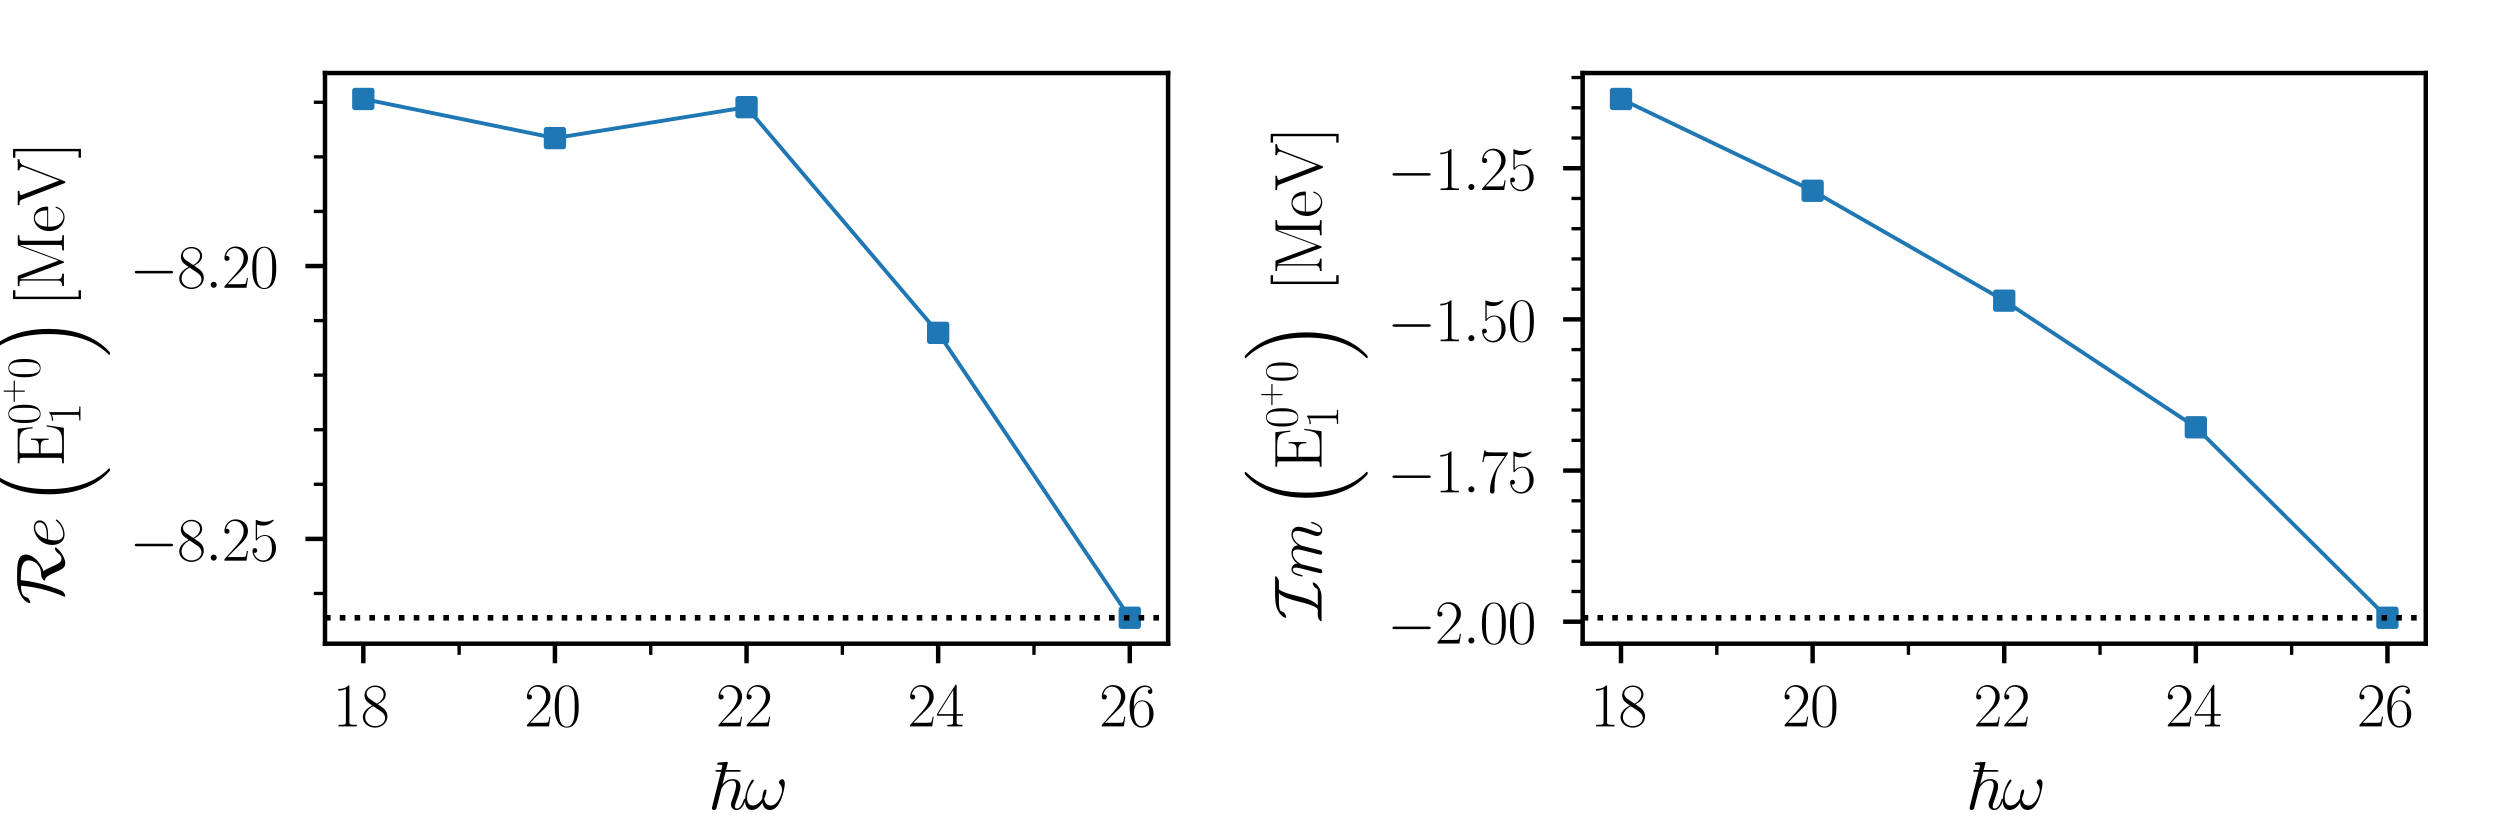 <?xml version="1.0" encoding="utf-8" standalone="no"?>
<!DOCTYPE svg PUBLIC "-//W3C//DTD SVG 1.1//EN"
  "http://www.w3.org/Graphics/SVG/1.1/DTD/svg11.dtd">
<svg xmlns:xlink="http://www.w3.org/1999/xlink" width="447.84pt" height="149.76pt" viewBox="0 0 447.84 149.76" xmlns="http://www.w3.org/2000/svg" version="1.1">
 <defs>
  <style type="text/css">*{stroke-linejoin: round; stroke-linecap: butt}</style>
 </defs>
 <g id="figure_1">
  <g id="patch_1">
   <path d="M 0 149.76 
L 447.84 149.76 
L 447.84 0 
L 0 0 
z
" style="fill: #ffffff"/>
  </g>
  <g id="axes_1">
   <g id="patch_2">
    <path d="M 58.219 115.315 
L 209.249 115.315 
L 209.249 13.08 
L 58.219 13.08 
z
" style="fill: #ffffff"/>
   </g>
   <g id="matplotlib.axis_1">
    <g id="xtick_1">
     <g id="line2d_1">
      <defs>
       <path id="m30dd543e7c" d="M 0 0 
L 0 3.5 
" style="stroke: #000000; stroke-width: 0.8"/>
      </defs>
      <g>
       <use xlink:href="#m30dd543e7c" x="65.084" y="115.315" style="stroke: #000000; stroke-width: 0.8"/>
      </g>
     </g>
     <g id="text_1">
      <!-- $\mathdefault{18}$ -->
      <g transform="translate(59.605 130.123) scale(0.11 -0.11)">
       <defs>
        <path id="CMR17-31" d="M 1702 4058 
C 1702 4192 1696 4192 1606 4192 
C 1357 3916 979 3827 621 3827 
C 602 3827 570 3827 563 3808 
C 557 3795 557 3782 557 3648 
C 755 3648 1088 3686 1344 3839 
L 1344 461 
C 1344 236 1331 160 781 160 
L 589 160 
L 589 0 
C 896 0 1216 0 1523 0 
C 1830 0 2150 0 2458 0 
L 2458 160 
L 2266 160 
C 1715 160 1702 230 1702 458 
L 1702 4058 
z
" transform="scale(0.016)"/>
        <path id="CMR17-38" d="M 1741 2264 
C 2144 2467 2554 2773 2554 3263 
C 2554 3841 1990 4179 1472 4179 
C 890 4179 378 3759 378 3180 
C 378 3021 416 2747 666 2505 
C 730 2442 998 2251 1171 2130 
C 883 1983 211 1634 211 934 
C 211 279 838 -128 1459 -128 
C 2144 -128 2720 362 2720 1010 
C 2720 1590 2330 1857 2074 2029 
L 1741 2264 
z
M 902 2822 
C 851 2854 595 3051 595 3351 
C 595 3739 998 4032 1459 4032 
C 1965 4032 2336 3676 2336 3262 
C 2336 2669 1670 2331 1638 2331 
C 1632 2331 1626 2331 1574 2370 
L 902 2822 
z
M 2080 1519 
C 2176 1449 2483 1240 2483 851 
C 2483 381 2010 25 1472 25 
C 890 25 448 438 448 940 
C 448 1443 838 1862 1280 2060 
L 2080 1519 
z
" transform="scale(0.016)"/>
       </defs>
       <use xlink:href="#CMR17-31" transform="scale(0.996)"/>
       <use xlink:href="#CMR17-38" transform="translate(45.69 0) scale(0.996)"/>
      </g>
     </g>
    </g>
    <g id="xtick_2">
     <g id="line2d_2">
      <g>
       <use xlink:href="#m30dd543e7c" x="99.409" y="115.315" style="stroke: #000000; stroke-width: 0.8"/>
      </g>
     </g>
     <g id="text_2">
      <!-- $\mathdefault{20}$ -->
      <g transform="translate(93.93 130.123) scale(0.11 -0.11)">
       <defs>
        <path id="CMR17-32" d="M 2669 989 
L 2554 989 
C 2490 536 2438 459 2413 420 
C 2381 369 1920 369 1830 369 
L 602 369 
C 832 619 1280 1072 1824 1597 
C 2214 1967 2669 2402 2669 3035 
C 2669 3790 2067 4224 1395 4224 
C 691 4224 262 3604 262 3030 
C 262 2780 448 2748 525 2748 
C 589 2748 781 2787 781 3010 
C 781 3207 614 3264 525 3264 
C 486 3264 448 3258 422 3245 
C 544 3790 915 4058 1306 4058 
C 1862 4058 2227 3617 2227 3035 
C 2227 2479 1901 2000 1536 1584 
L 262 146 
L 262 0 
L 2515 0 
L 2669 989 
z
" transform="scale(0.016)"/>
        <path id="CMR17-30" d="M 2688 2025 
C 2688 2416 2682 3080 2413 3591 
C 2176 4039 1798 4198 1466 4198 
C 1158 4198 768 4058 525 3597 
C 269 3118 243 2524 243 2025 
C 243 1661 250 1106 448 619 
C 723 -39 1216 -128 1466 -128 
C 1760 -128 2208 -7 2470 600 
C 2662 1042 2688 1559 2688 2025 
z
M 1466 -26 
C 1056 -26 813 325 723 812 
C 653 1188 653 1738 653 2096 
C 653 2588 653 2997 736 3387 
C 858 3929 1216 4096 1466 4096 
C 1728 4096 2067 3923 2189 3400 
C 2272 3036 2278 2607 2278 2096 
C 2278 1680 2278 1169 2202 792 
C 2067 95 1690 -26 1466 -26 
z
" transform="scale(0.016)"/>
       </defs>
       <use xlink:href="#CMR17-32" transform="scale(0.996)"/>
       <use xlink:href="#CMR17-30" transform="translate(45.69 0) scale(0.996)"/>
      </g>
     </g>
    </g>
    <g id="xtick_3">
     <g id="line2d_3">
      <g>
       <use xlink:href="#m30dd543e7c" x="133.734" y="115.315" style="stroke: #000000; stroke-width: 0.8"/>
      </g>
     </g>
     <g id="text_3">
      <!-- $\mathdefault{22}$ -->
      <g transform="translate(128.255 130.123) scale(0.11 -0.11)">
       <use xlink:href="#CMR17-32" transform="scale(0.996)"/>
       <use xlink:href="#CMR17-32" transform="translate(45.69 0) scale(0.996)"/>
      </g>
     </g>
    </g>
    <g id="xtick_4">
     <g id="line2d_4">
      <g>
       <use xlink:href="#m30dd543e7c" x="168.059" y="115.315" style="stroke: #000000; stroke-width: 0.8"/>
      </g>
     </g>
     <g id="text_4">
      <!-- $\mathdefault{24}$ -->
      <g transform="translate(162.58 130.123) scale(0.11 -0.11)">
       <defs>
        <path id="CMR17-34" d="M 2150 4122 
C 2150 4256 2144 4256 2029 4256 
L 128 1254 
L 128 1088 
L 1779 1088 
L 1779 457 
C 1779 224 1766 160 1318 160 
L 1197 160 
L 1197 0 
C 1402 0 1747 0 1965 0 
C 2182 0 2528 0 2733 0 
L 2733 160 
L 2611 160 
C 2163 160 2150 224 2150 457 
L 2150 1088 
L 2803 1088 
L 2803 1254 
L 2150 1254 
L 2150 4122 
z
M 1798 3703 
L 1798 1254 
L 256 1254 
L 1798 3703 
z
" transform="scale(0.016)"/>
       </defs>
       <use xlink:href="#CMR17-32" transform="scale(0.996)"/>
       <use xlink:href="#CMR17-34" transform="translate(45.69 0) scale(0.996)"/>
      </g>
     </g>
    </g>
    <g id="xtick_5">
     <g id="line2d_5">
      <g>
       <use xlink:href="#m30dd543e7c" x="202.384" y="115.315" style="stroke: #000000; stroke-width: 0.8"/>
      </g>
     </g>
     <g id="text_5">
      <!-- $\mathdefault{26}$ -->
      <g transform="translate(196.905 130.123) scale(0.11 -0.11)">
       <defs>
        <path id="CMR17-36" d="M 678 2176 
C 678 3690 1395 4032 1811 4032 
C 1946 4032 2272 4009 2400 3776 
C 2298 3776 2106 3776 2106 3553 
C 2106 3381 2246 3323 2336 3323 
C 2394 3323 2566 3348 2566 3560 
C 2566 3954 2246 4179 1805 4179 
C 1043 4179 243 3390 243 1984 
C 243 253 966 -128 1478 -128 
C 2099 -128 2688 427 2688 1283 
C 2688 2081 2170 2662 1517 2662 
C 1126 2662 838 2407 678 1960 
L 678 2176 
z
M 1478 25 
C 691 25 691 1200 691 1436 
C 691 1896 909 2560 1504 2560 
C 1613 2560 1926 2560 2138 2120 
C 2253 1870 2253 1609 2253 1289 
C 2253 944 2253 690 2118 434 
C 1978 171 1773 25 1478 25 
z
" transform="scale(0.016)"/>
       </defs>
       <use xlink:href="#CMR17-32" transform="scale(0.996)"/>
       <use xlink:href="#CMR17-36" transform="translate(45.69 0) scale(0.996)"/>
      </g>
     </g>
    </g>
    <g id="xtick_6">
     <g id="line2d_6">
      <defs>
       <path id="m5d61f86814" d="M 0 0 
L 0 2 
" style="stroke: #000000; stroke-width: 0.6"/>
      </defs>
      <g>
       <use xlink:href="#m5d61f86814" x="82.247" y="115.315" style="stroke: #000000; stroke-width: 0.6"/>
      </g>
     </g>
    </g>
    <g id="xtick_7">
     <g id="line2d_7">
      <g>
       <use xlink:href="#m5d61f86814" x="116.572" y="115.315" style="stroke: #000000; stroke-width: 0.6"/>
      </g>
     </g>
    </g>
    <g id="xtick_8">
     <g id="line2d_8">
      <g>
       <use xlink:href="#m5d61f86814" x="150.897" y="115.315" style="stroke: #000000; stroke-width: 0.6"/>
      </g>
     </g>
    </g>
    <g id="xtick_9">
     <g id="line2d_9">
      <g>
       <use xlink:href="#m5d61f86814" x="185.222" y="115.315" style="stroke: #000000; stroke-width: 0.6"/>
      </g>
     </g>
    </g>
    <g id="text_6">
     <!-- $\hbar\omega$ -->
     <g transform="translate(126.86 144.976) scale(0.12 -0.12)">
      <defs>
       <path id="MSBM10-7e" d="M 1632 3520 
L 2874 3520 
C 2982 3520 3053 3520 3053 3597 
C 3053 3680 2976 3680 2854 3680 
L 1670 3680 
C 1715 3840 1715 3853 1754 4013 
C 1786 4128 1843 4352 1843 4365 
C 1843 4422 1805 4442 1754 4442 
C 1632 4442 1126 4390 973 4378 
C 922 4371 851 4365 851 4243 
C 851 4173 915 4173 1005 4173 
C 1312 4173 1325 4128 1325 4064 
C 1325 4019 1267 3808 1235 3680 
L 877 3680 
C 749 3680 678 3680 678 3597 
C 678 3520 736 3520 858 3520 
L 1197 3520 
L 378 256 
C 352 160 352 147 352 109 
C 352 -32 461 -70 538 -70 
C 659 -70 749 19 774 102 
C 787 134 858 422 896 582 
L 1043 1152 
C 1062 1248 1126 1491 1146 1587 
C 1178 1690 1222 1888 1229 1907 
C 1280 2016 1626 2688 2266 2688 
C 2547 2688 2611 2458 2611 2246 
C 2611 1850 2317 1069 2202 774 
C 2163 672 2131 582 2131 461 
C 2131 128 2368 -70 2656 -70 
C 3270 -70 3494 877 3494 915 
C 3494 979 3437 979 3418 979 
C 3354 979 3354 960 3322 864 
C 3136 211 2848 70 2675 70 
C 2554 70 2515 147 2515 282 
C 2515 442 2586 621 2624 730 
C 2733 1011 3021 1779 3021 2138 
C 3021 2605 2726 2829 2285 2829 
C 2086 2829 1702 2784 1338 2342 
L 1632 3520 
z
" transform="scale(0.016)"/>
       <path id="CMMI12-21" d="M 3802 2395 
C 3802 2580 3750 2816 3526 2816 
C 3398 2816 3251 2657 3251 2529 
C 3251 2472 3277 2434 3328 2376 
C 3424 2268 3546 2096 3546 1797 
C 3546 1567 3405 1204 3302 1007 
C 3123 656 2829 357 2496 357 
C 2093 357 1939 615 1869 975 
C 1939 1143 2086 1560 2086 1728 
C 2086 1798 2061 1856 1978 1856 
C 1933 1856 1882 1831 1850 1779 
C 1760 1638 1677 1129 1683 994 
C 1562 756 1216 357 806 357 
C 378 357 262 733 262 1096 
C 262 1758 678 2338 794 2497 
C 858 2593 902 2657 902 2669 
C 902 2714 877 2784 819 2784 
C 717 2784 685 2701 634 2625 
C 307 2121 77 1414 77 803 
C 77 408 224 -64 704 -64 
C 1235 -64 1568 391 1702 634 
C 1754 275 1946 -64 2413 -64 
C 2899 -64 3206 363 3437 879 
C 3603 1249 3802 2045 3802 2395 
z
" transform="scale(0.016)"/>
      </defs>
      <use xlink:href="#MSBM10-7e" transform="scale(0.996)"/>
      <use xlink:href="#CMMI12-21" transform="translate(53.826 0) scale(0.996)"/>
     </g>
    </g>
   </g>
   <g id="matplotlib.axis_2">
    <g id="ytick_1">
     <g id="line2d_10">
      <defs>
       <path id="m609661d138" d="M 0 0 
L -3.5 0 
" style="stroke: #000000; stroke-width: 0.8"/>
      </defs>
      <g>
       <use xlink:href="#m609661d138" x="58.219" y="96.532" style="stroke: #000000; stroke-width: 0.8"/>
      </g>
     </g>
     <g id="text_7">
      <!-- $\mathdefault{−8.25}$ -->
      <g transform="translate(23.213 100.436) scale(0.11 -0.11)">
       <defs>
        <path id="CMSY10-0" d="M 4218 1472 
C 4326 1472 4442 1472 4442 1600 
C 4442 1728 4326 1728 4218 1728 
L 755 1728 
C 646 1728 531 1728 531 1600 
C 531 1472 646 1472 755 1472 
L 4218 1472 
z
" transform="scale(0.016)"/>
        <path id="CMMI12-3a" d="M 1178 307 
C 1178 492 1024 619 870 619 
C 685 619 557 466 557 313 
C 557 128 710 0 864 0 
C 1050 0 1178 153 1178 307 
z
" transform="scale(0.016)"/>
        <path id="CMR17-35" d="M 730 3692 
C 794 3666 1056 3584 1325 3584 
C 1920 3584 2246 3911 2432 4100 
C 2432 4157 2432 4192 2394 4192 
C 2387 4192 2374 4192 2323 4163 
C 2099 4058 1837 3973 1517 3973 
C 1325 3973 1037 3999 723 4139 
C 653 4171 640 4171 634 4171 
C 602 4171 595 4164 595 4037 
L 595 2203 
C 595 2089 595 2057 659 2057 
C 691 2057 704 2070 736 2114 
C 941 2401 1222 2522 1542 2522 
C 1766 2522 2246 2382 2246 1289 
C 2246 1085 2246 715 2054 421 
C 1894 159 1645 25 1370 25 
C 947 25 518 320 403 814 
C 429 807 480 795 506 795 
C 589 795 749 840 749 1038 
C 749 1210 627 1280 506 1280 
C 358 1280 262 1190 262 1011 
C 262 454 704 -128 1382 -128 
C 2042 -128 2669 440 2669 1264 
C 2669 2030 2170 2624 1549 2624 
C 1222 2624 947 2503 730 2274 
L 730 3692 
z
" transform="scale(0.016)"/>
       </defs>
       <use xlink:href="#CMSY10-0" transform="scale(0.996)"/>
       <use xlink:href="#CMR17-38" transform="translate(77.487 0) scale(0.996)"/>
       <use xlink:href="#CMMI12-3a" transform="translate(123.178 0) scale(0.996)"/>
       <use xlink:href="#CMR17-32" transform="translate(150.275 0) scale(0.996)"/>
       <use xlink:href="#CMR17-35" transform="translate(195.966 0) scale(0.996)"/>
      </g>
     </g>
    </g>
    <g id="ytick_2">
     <g id="line2d_11">
      <g>
       <use xlink:href="#m609661d138" x="58.219" y="47.652" style="stroke: #000000; stroke-width: 0.8"/>
      </g>
     </g>
     <g id="text_8">
      <!-- $\mathdefault{−8.20}$ -->
      <g transform="translate(23.213 51.556) scale(0.11 -0.11)">
       <use xlink:href="#CMSY10-0" transform="scale(0.996)"/>
       <use xlink:href="#CMR17-38" transform="translate(77.487 0) scale(0.996)"/>
       <use xlink:href="#CMMI12-3a" transform="translate(123.178 0) scale(0.996)"/>
       <use xlink:href="#CMR17-32" transform="translate(150.275 0) scale(0.996)"/>
       <use xlink:href="#CMR17-30" transform="translate(195.966 0) scale(0.996)"/>
      </g>
     </g>
    </g>
    <g id="ytick_3">
     <g id="line2d_12">
      <defs>
       <path id="mff8a0c7e00" d="M 0 0 
L -2 0 
" style="stroke: #000000; stroke-width: 0.6"/>
      </defs>
      <g>
       <use xlink:href="#mff8a0c7e00" x="58.219" y="106.308" style="stroke: #000000; stroke-width: 0.6"/>
      </g>
     </g>
    </g>
    <g id="ytick_4">
     <g id="line2d_13">
      <g>
       <use xlink:href="#mff8a0c7e00" x="58.219" y="86.756" style="stroke: #000000; stroke-width: 0.6"/>
      </g>
     </g>
    </g>
    <g id="ytick_5">
     <g id="line2d_14">
      <g>
       <use xlink:href="#mff8a0c7e00" x="58.219" y="76.98" style="stroke: #000000; stroke-width: 0.6"/>
      </g>
     </g>
    </g>
    <g id="ytick_6">
     <g id="line2d_15">
      <g>
       <use xlink:href="#mff8a0c7e00" x="58.219" y="67.204" style="stroke: #000000; stroke-width: 0.6"/>
      </g>
     </g>
    </g>
    <g id="ytick_7">
     <g id="line2d_16">
      <g>
       <use xlink:href="#mff8a0c7e00" x="58.219" y="57.428" style="stroke: #000000; stroke-width: 0.6"/>
      </g>
     </g>
    </g>
    <g id="ytick_8">
     <g id="line2d_17">
      <g>
       <use xlink:href="#mff8a0c7e00" x="58.219" y="37.876" style="stroke: #000000; stroke-width: 0.6"/>
      </g>
     </g>
    </g>
    <g id="ytick_9">
     <g id="line2d_18">
      <g>
       <use xlink:href="#mff8a0c7e00" x="58.219" y="28.099" style="stroke: #000000; stroke-width: 0.6"/>
      </g>
     </g>
    </g>
    <g id="ytick_10">
     <g id="line2d_19">
      <g>
       <use xlink:href="#mff8a0c7e00" x="58.219" y="18.323" style="stroke: #000000; stroke-width: 0.6"/>
      </g>
     </g>
    </g>
    <g id="text_9">
     <!-- $\mathcal{R}e\left(\mathrm{E^{0^{+}0}_{1}}\right)[\SI[]{}{\mega\eV}]$ -->
     <g transform="translate(11.442 108.303) rotate(-90) scale(0.12 -0.12)">
      <defs>
       <path id="CMSY10-52" d="M 2592 4032 
C 3821 4032 4141 3727 4141 3299 
C 4141 2904 3834 2125 2778 2125 
C 2464 2125 2246 1881 2246 1805 
C 2246 1767 2272 1767 2278 1767 
C 2547 1722 2675 1594 3008 839 
C 3302 167 3469 -128 3846 -128 
C 4621 -128 5357 659 5357 800 
C 5357 845 5306 845 5286 845 
C 5210 845 4960 755 4826 570 
C 4723 423 4582 224 4269 224 
C 3942 224 3744 679 3526 1178 
C 3392 1498 3277 1735 3130 1907 
C 4058 2247 4685 2919 4685 3584 
C 4685 4384 3610 4384 2643 4384 
C 2003 4384 1645 4384 1107 4154 
C 250 3776 134 3245 134 3194 
C 134 3155 160 3143 198 3143 
C 301 3143 448 3234 499 3267 
C 634 3359 653 3398 691 3522 
C 781 3784 960 4013 1766 4013 
C 1734 3625 1677 3033 1459 2102 
C 1286 1388 1050 687 768 6 
C 736 -64 736 -77 736 -83 
C 736 -128 787 -128 800 -128 
C 928 -128 1197 26 1267 147 
C 1280 179 2093 1984 2291 4032 
L 2592 4032 
z
" transform="scale(0.016)"/>
       <path id="CMMI12-65" d="M 1146 1479 
C 1318 1479 1754 1479 2061 1595 
C 2547 1783 2592 2158 2592 2274 
C 2592 2558 2349 2816 1926 2816 
C 1254 2816 288 2210 288 1073 
C 288 402 672 -64 1254 -64 
C 2125 -64 2675 609 2675 692 
C 2675 730 2637 762 2611 762 
C 2592 762 2586 756 2528 699 
C 2118 159 1510 64 1267 64 
C 902 64 710 350 710 822 
C 710 911 710 1071 806 1479 
L 1146 1479 
z
M 838 1600 
C 1114 2592 1722 2689 1926 2689 
C 2208 2689 2400 2522 2400 2277 
C 2400 1600 1376 1600 1107 1600 
L 838 1600 
z
" transform="scale(0.016)"/>
       <path id="CMEX10-10" d="M 3296 -11187 
C 3309 -11194 3366 -11258 3373 -11258 
L 3514 -11258 
C 3533 -11258 3584 -11251 3584 -11194 
C 3584 -11168 3571 -11155 3558 -11136 
C 3328 -10906 2982 -10554 2586 -9850 
C 1894 -8621 1638 -7040 1638 -5504 
C 1638 -2662 2445 -992 3565 141 
C 3584 160 3584 179 3584 192 
C 3584 256 3539 256 3462 256 
C 3379 256 3366 256 3309 205 
C 2701 -320 2016 -1210 1574 -2560 
C 1299 -3405 1152 -4435 1152 -5498 
C 1152 -7014 1427 -8730 2432 -10214 
C 2605 -10464 2842 -10726 2842 -10733 
C 2906 -10810 2995 -10912 3046 -10957 
L 3296 -11187 
z
" transform="scale(0.016)"/>
       <path id="CMR17-45" d="M 3885 1615 
L 3770 1615 
C 3629 676 3546 166 2419 166 
L 1530 166 
C 1274 166 1261 197 1261 414 
L 1261 2176 
L 1862 2176 
C 2464 2176 2522 1960 2522 1430 
L 2637 1430 
L 2637 3081 
L 2522 3081 
C 2522 2557 2464 2342 1862 2342 
L 1261 2342 
L 1261 3913 
C 1261 4128 1274 4160 1530 4160 
L 2406 4160 
C 3398 4160 3514 3769 3603 2929 
L 3718 2929 
L 3565 4325 
L 326 4325 
L 326 4160 
C 768 4160 838 4160 838 3874 
L 838 451 
C 838 166 768 166 326 166 
L 326 0 
L 3654 0 
L 3885 1615 
z
" transform="scale(0.016)"/>
       <path id="CMR17-2b" d="M 2413 1472 
L 4109 1472 
C 4198 1472 4307 1472 4307 1580 
C 4307 1695 4205 1695 4109 1695 
L 2413 1695 
L 2413 3386 
C 2413 3475 2413 3584 2304 3584 
C 2189 3584 2189 3482 2189 3386 
L 2189 1695 
L 493 1695 
C 403 1695 294 1695 294 1587 
C 294 1472 397 1472 493 1472 
L 2189 1472 
L 2189 -218 
C 2189 -307 2189 -416 2298 -416 
C 2413 -416 2413 -314 2413 -218 
L 2413 1472 
z
" transform="scale(0.016)"/>
       <path id="CMEX10-11" d="M 2662 -5498 
C 2662 -3661 2234 -1709 973 -269 
C 883 -166 646 83 493 218 
C 448 256 435 256 352 256 
C 288 256 230 256 230 192 
C 230 166 256 141 269 128 
C 486 -96 832 -448 1229 -1152 
C 1920 -2381 2176 -3962 2176 -5498 
C 2176 -8275 1408 -9971 256 -11142 
C 243 -11155 230 -11174 230 -11194 
C 230 -11258 288 -11258 352 -11258 
C 435 -11258 448 -11258 506 -11206 
C 1114 -10682 1798 -9792 2240 -8442 
C 2522 -7565 2662 -6528 2662 -5498 
z
" transform="scale(0.016)"/>
       <path id="CMR17-5b" d="M 1504 -1600 
L 1504 -1377 
L 902 -1377 
L 902 4544 
L 1504 4544 
L 1504 4767 
L 678 4767 
L 678 -1600 
L 1504 -1600 
z
" transform="scale(0.016)"/>
       <path id="CMR17-4d" d="M 1338 4224 
C 1299 4320 1293 4320 1158 4320 
L 339 4320 
L 339 4160 
C 781 4160 851 4160 851 3875 
L 851 610 
C 851 451 851 153 339 153 
L 339 -13 
C 486 0 755 0 915 0 
C 1075 0 1344 0 1491 -13 
L 1491 153 
C 979 153 979 451 979 610 
L 979 4135 
L 986 4135 
L 2490 89 
C 2515 25 2528 -13 2579 -13 
C 2630 -13 2643 25 2669 89 
L 4186 4166 
L 4192 4166 
L 4192 438 
C 4192 153 4122 153 3680 153 
L 3680 -13 
C 3853 0 4198 0 4384 0 
C 4570 0 4922 0 5094 -13 
L 5094 153 
C 4653 153 4582 153 4582 438 
L 4582 3875 
C 4582 4160 4653 4160 5094 4160 
L 5094 4320 
L 4282 4320 
C 4147 4320 4141 4314 4102 4218 
L 2720 502 
L 1338 4224 
z
" transform="scale(0.016)"/>
       <path id="CMR17-65" d="M 2438 1472 
C 2464 1498 2464 1511 2464 1576 
C 2464 2238 2118 2816 1389 2816 
C 710 2816 173 2169 173 1383 
C 173 551 781 -64 1459 -64 
C 2176 -64 2458 607 2458 740 
C 2458 784 2419 784 2406 784 
C 2362 784 2355 771 2330 696 
C 2189 265 1837 51 1504 51 
C 1229 51 954 203 781 480 
C 582 803 582 1176 582 1472 
L 2438 1472 
z
M 589 1568 
C 634 2505 1126 2714 1382 2714 
C 1818 2714 2112 2297 2118 1568 
L 589 1568 
z
" transform="scale(0.016)"/>
       <path id="CMR17-56" d="M 3776 3745 
C 3834 3886 3936 4160 4365 4160 
L 4365 4332 
C 4218 4319 4051 4319 3891 4319 
C 3738 4319 3475 4319 3328 4332 
L 3328 4160 
C 3648 4160 3661 3936 3661 3898 
C 3661 3827 3642 3783 3622 3732 
L 2362 446 
L 1043 3886 
C 1024 3931 1011 3963 1011 3994 
C 1011 4160 1267 4160 1402 4160 
L 1402 4319 
C 1197 4319 896 4319 685 4319 
C 518 4319 218 4319 64 4332 
L 64 4160 
C 435 4160 506 4135 582 3931 
L 2106 -26 
C 2138 -115 2144 -128 2214 -128 
C 2285 -128 2291 -115 2323 -26 
L 3776 3745 
z
" transform="scale(0.016)"/>
       <path id="CMR17-5d" d="M 915 4767 
L 90 4767 
L 90 4544 
L 691 4544 
L 691 -1377 
L 90 -1377 
L 90 -1600 
L 915 -1600 
L 915 4767 
z
" transform="scale(0.016)"/>
      </defs>
      <use xlink:href="#CMSY10-52" transform="scale(0.996)"/>
      <use xlink:href="#CMMI12-65" transform="translate(84.434 0) scale(0.996)"/>
      <use xlink:href="#CMEX10-10" transform="translate(146.25 110.586) scale(0.996)"/>
      <use xlink:href="#CMR17-45" transform="translate(205.749 0) scale(0.996)"/>
      <use xlink:href="#CMR17-30" transform="translate(268.336 36.154) scale(0.697)"/>
      <use xlink:href="#CMR17-2b" transform="translate(300.319 61.461) scale(0.498)"/>
      <use xlink:href="#CMR17-30" transform="translate(336.674 36.154) scale(0.697)"/>
      <use xlink:href="#CMR17-31" transform="translate(268.336 -24.74) scale(0.697)"/>
      <use xlink:href="#CMEX10-11" transform="translate(369.156 110.586) scale(0.996)"/>
      <use xlink:href="#CMR17-5b" transform="translate(445.259 0) scale(0.996)"/>
      <use xlink:href="#CMR17-4d" transform="translate(470.131 0) scale(0.996)"/>
      <use xlink:href="#CMR17-65" transform="translate(554.817 0) scale(0.996)"/>
      <use xlink:href="#CMR17-56" transform="translate(595.303 0) scale(0.996)"/>
      <use xlink:href="#CMR17-5d" transform="translate(665.677 0) scale(0.996)"/>
     </g>
    </g>
   </g>
   <g id="line2d_20">
    <path d="M 65.084 17.727 
L 99.409 24.736 
L 133.734 19.203 
L 168.059 59.617 
L 202.384 110.668 
" clip-path="url(#p1a0fcb6f8f)" style="fill: none; stroke: #1f77b4; stroke-width: 0.7; stroke-linecap: square"/>
    <defs>
     <path id="m8163c6aad8" d="M -1.5 1.5 
L 1.5 1.5 
L 1.5 -1.5 
L -1.5 -1.5 
z
" style="stroke: #1f77b4; stroke-linejoin: miter"/>
    </defs>
    <g clip-path="url(#p1a0fcb6f8f)">
     <use xlink:href="#m8163c6aad8" x="65.084" y="17.727" style="fill: #1f77b4; stroke: #1f77b4; stroke-linejoin: miter"/>
     <use xlink:href="#m8163c6aad8" x="99.409" y="24.736" style="fill: #1f77b4; stroke: #1f77b4; stroke-linejoin: miter"/>
     <use xlink:href="#m8163c6aad8" x="133.734" y="19.203" style="fill: #1f77b4; stroke: #1f77b4; stroke-linejoin: miter"/>
     <use xlink:href="#m8163c6aad8" x="168.059" y="59.617" style="fill: #1f77b4; stroke: #1f77b4; stroke-linejoin: miter"/>
     <use xlink:href="#m8163c6aad8" x="202.384" y="110.668" style="fill: #1f77b4; stroke: #1f77b4; stroke-linejoin: miter"/>
    </g>
   </g>
   <g id="line2d_21">
    <path d="M 58.219 110.668 
L 209.249 110.668 
" clip-path="url(#p1a0fcb6f8f)" style="fill: none; stroke-dasharray: 1,1.65; stroke-dashoffset: 0; stroke: #000000"/>
   </g>
   <g id="patch_3">
    <path d="M 58.219 115.315 
L 58.219 13.08 
" style="fill: none; stroke: #000000; stroke-width: 0.8; stroke-linejoin: miter; stroke-linecap: square"/>
   </g>
   <g id="patch_4">
    <path d="M 209.249 115.315 
L 209.249 13.08 
" style="fill: none; stroke: #000000; stroke-width: 0.8; stroke-linejoin: miter; stroke-linecap: square"/>
   </g>
   <g id="patch_5">
    <path d="M 58.219 115.315 
L 209.249 115.315 
" style="fill: none; stroke: #000000; stroke-width: 0.8; stroke-linejoin: miter; stroke-linecap: square"/>
   </g>
   <g id="patch_6">
    <path d="M 58.219 13.08 
L 209.249 13.08 
" style="fill: none; stroke: #000000; stroke-width: 0.8; stroke-linejoin: miter; stroke-linecap: square"/>
   </g>
  </g>
  <g id="axes_2">
   <g id="patch_7">
    <path d="M 283.514 115.315 
L 434.544 115.315 
L 434.544 13.08 
L 283.514 13.08 
z
" style="fill: #ffffff"/>
   </g>
   <g id="matplotlib.axis_3">
    <g id="xtick_10">
     <g id="line2d_22">
      <g>
       <use xlink:href="#m30dd543e7c" x="290.379" y="115.315" style="stroke: #000000; stroke-width: 0.8"/>
      </g>
     </g>
     <g id="text_10">
      <!-- $\mathdefault{18}$ -->
      <g transform="translate(284.9 130.123) scale(0.11 -0.11)">
       <use xlink:href="#CMR17-31" transform="scale(0.996)"/>
       <use xlink:href="#CMR17-38" transform="translate(45.69 0) scale(0.996)"/>
      </g>
     </g>
    </g>
    <g id="xtick_11">
     <g id="line2d_23">
      <g>
       <use xlink:href="#m30dd543e7c" x="324.704" y="115.315" style="stroke: #000000; stroke-width: 0.8"/>
      </g>
     </g>
     <g id="text_11">
      <!-- $\mathdefault{20}$ -->
      <g transform="translate(319.225 130.123) scale(0.11 -0.11)">
       <use xlink:href="#CMR17-32" transform="scale(0.996)"/>
       <use xlink:href="#CMR17-30" transform="translate(45.69 0) scale(0.996)"/>
      </g>
     </g>
    </g>
    <g id="xtick_12">
     <g id="line2d_24">
      <g>
       <use xlink:href="#m30dd543e7c" x="359.029" y="115.315" style="stroke: #000000; stroke-width: 0.8"/>
      </g>
     </g>
     <g id="text_12">
      <!-- $\mathdefault{22}$ -->
      <g transform="translate(353.55 130.123) scale(0.11 -0.11)">
       <use xlink:href="#CMR17-32" transform="scale(0.996)"/>
       <use xlink:href="#CMR17-32" transform="translate(45.69 0) scale(0.996)"/>
      </g>
     </g>
    </g>
    <g id="xtick_13">
     <g id="line2d_25">
      <g>
       <use xlink:href="#m30dd543e7c" x="393.354" y="115.315" style="stroke: #000000; stroke-width: 0.8"/>
      </g>
     </g>
     <g id="text_13">
      <!-- $\mathdefault{24}$ -->
      <g transform="translate(387.875 130.123) scale(0.11 -0.11)">
       <use xlink:href="#CMR17-32" transform="scale(0.996)"/>
       <use xlink:href="#CMR17-34" transform="translate(45.69 0) scale(0.996)"/>
      </g>
     </g>
    </g>
    <g id="xtick_14">
     <g id="line2d_26">
      <g>
       <use xlink:href="#m30dd543e7c" x="427.679" y="115.315" style="stroke: #000000; stroke-width: 0.8"/>
      </g>
     </g>
     <g id="text_14">
      <!-- $\mathdefault{26}$ -->
      <g transform="translate(422.2 130.123) scale(0.11 -0.11)">
       <use xlink:href="#CMR17-32" transform="scale(0.996)"/>
       <use xlink:href="#CMR17-36" transform="translate(45.69 0) scale(0.996)"/>
      </g>
     </g>
    </g>
    <g id="xtick_15">
     <g id="line2d_27">
      <g>
       <use xlink:href="#m5d61f86814" x="307.542" y="115.315" style="stroke: #000000; stroke-width: 0.6"/>
      </g>
     </g>
    </g>
    <g id="xtick_16">
     <g id="line2d_28">
      <g>
       <use xlink:href="#m5d61f86814" x="341.867" y="115.315" style="stroke: #000000; stroke-width: 0.6"/>
      </g>
     </g>
    </g>
    <g id="xtick_17">
     <g id="line2d_29">
      <g>
       <use xlink:href="#m5d61f86814" x="376.192" y="115.315" style="stroke: #000000; stroke-width: 0.6"/>
      </g>
     </g>
    </g>
    <g id="xtick_18">
     <g id="line2d_30">
      <g>
       <use xlink:href="#m5d61f86814" x="410.517" y="115.315" style="stroke: #000000; stroke-width: 0.6"/>
      </g>
     </g>
    </g>
    <g id="text_15">
     <!-- $\hbar\omega$ -->
     <g transform="translate(352.155 144.976) scale(0.12 -0.12)">
      <use xlink:href="#MSBM10-7e" transform="scale(0.996)"/>
      <use xlink:href="#CMMI12-21" transform="translate(53.826 0) scale(0.996)"/>
     </g>
    </g>
   </g>
   <g id="matplotlib.axis_4">
    <g id="ytick_11">
     <g id="line2d_31">
      <g>
       <use xlink:href="#m609661d138" x="283.514" y="111.373" style="stroke: #000000; stroke-width: 0.8"/>
      </g>
     </g>
     <g id="text_16">
      <!-- $\mathdefault{−2.00}$ -->
      <g transform="translate(248.508 115.277) scale(0.11 -0.11)">
       <use xlink:href="#CMSY10-0" transform="scale(0.996)"/>
       <use xlink:href="#CMR17-32" transform="translate(77.487 0) scale(0.996)"/>
       <use xlink:href="#CMMI12-3a" transform="translate(123.178 0) scale(0.996)"/>
       <use xlink:href="#CMR17-30" transform="translate(150.275 0) scale(0.996)"/>
       <use xlink:href="#CMR17-30" transform="translate(195.966 0) scale(0.996)"/>
      </g>
     </g>
    </g>
    <g id="ytick_12">
     <g id="line2d_32">
      <g>
       <use xlink:href="#m609661d138" x="283.514" y="84.294" style="stroke: #000000; stroke-width: 0.8"/>
      </g>
     </g>
     <g id="text_17">
      <!-- $\mathdefault{−1.75}$ -->
      <g transform="translate(248.508 88.198) scale(0.11 -0.11)">
       <defs>
        <path id="CMR17-37" d="M 2886 3941 
L 2886 4081 
L 1382 4081 
C 634 4081 621 4165 595 4288 
L 480 4288 
L 294 3094 
L 410 3094 
C 429 3215 474 3540 550 3661 
C 589 3712 1062 3712 1171 3712 
L 2579 3712 
L 1869 2661 
C 1395 1954 1069 999 1069 165 
C 1069 89 1069 -128 1299 -128 
C 1530 -128 1530 89 1530 171 
L 1530 465 
C 1530 1508 1709 2196 2003 2636 
L 2886 3941 
z
" transform="scale(0.016)"/>
       </defs>
       <use xlink:href="#CMSY10-0" transform="scale(0.996)"/>
       <use xlink:href="#CMR17-31" transform="translate(77.487 0) scale(0.996)"/>
       <use xlink:href="#CMMI12-3a" transform="translate(123.178 0) scale(0.996)"/>
       <use xlink:href="#CMR17-37" transform="translate(150.275 0) scale(0.996)"/>
       <use xlink:href="#CMR17-35" transform="translate(195.966 0) scale(0.996)"/>
      </g>
     </g>
    </g>
    <g id="ytick_13">
     <g id="line2d_33">
      <g>
       <use xlink:href="#m609661d138" x="283.514" y="57.214" style="stroke: #000000; stroke-width: 0.8"/>
      </g>
     </g>
     <g id="text_18">
      <!-- $\mathdefault{−1.50}$ -->
      <g transform="translate(248.508 61.118) scale(0.11 -0.11)">
       <use xlink:href="#CMSY10-0" transform="scale(0.996)"/>
       <use xlink:href="#CMR17-31" transform="translate(77.487 0) scale(0.996)"/>
       <use xlink:href="#CMMI12-3a" transform="translate(123.178 0) scale(0.996)"/>
       <use xlink:href="#CMR17-35" transform="translate(150.275 0) scale(0.996)"/>
       <use xlink:href="#CMR17-30" transform="translate(195.966 0) scale(0.996)"/>
      </g>
     </g>
    </g>
    <g id="ytick_14">
     <g id="line2d_34">
      <g>
       <use xlink:href="#m609661d138" x="283.514" y="30.135" style="stroke: #000000; stroke-width: 0.8"/>
      </g>
     </g>
     <g id="text_19">
      <!-- $\mathdefault{−1.25}$ -->
      <g transform="translate(248.508 34.039) scale(0.11 -0.11)">
       <use xlink:href="#CMSY10-0" transform="scale(0.996)"/>
       <use xlink:href="#CMR17-31" transform="translate(77.487 0) scale(0.996)"/>
       <use xlink:href="#CMMI12-3a" transform="translate(123.178 0) scale(0.996)"/>
       <use xlink:href="#CMR17-32" transform="translate(150.275 0) scale(0.996)"/>
       <use xlink:href="#CMR17-35" transform="translate(195.966 0) scale(0.996)"/>
      </g>
     </g>
    </g>
    <g id="ytick_15">
     <g id="line2d_35">
      <g>
       <use xlink:href="#mff8a0c7e00" x="283.514" y="105.957" style="stroke: #000000; stroke-width: 0.6"/>
      </g>
     </g>
    </g>
    <g id="ytick_16">
     <g id="line2d_36">
      <g>
       <use xlink:href="#mff8a0c7e00" x="283.514" y="100.541" style="stroke: #000000; stroke-width: 0.6"/>
      </g>
     </g>
    </g>
    <g id="ytick_17">
     <g id="line2d_37">
      <g>
       <use xlink:href="#mff8a0c7e00" x="283.514" y="95.126" style="stroke: #000000; stroke-width: 0.6"/>
      </g>
     </g>
    </g>
    <g id="ytick_18">
     <g id="line2d_38">
      <g>
       <use xlink:href="#mff8a0c7e00" x="283.514" y="89.71" style="stroke: #000000; stroke-width: 0.6"/>
      </g>
     </g>
    </g>
    <g id="ytick_19">
     <g id="line2d_39">
      <g>
       <use xlink:href="#mff8a0c7e00" x="283.514" y="78.878" style="stroke: #000000; stroke-width: 0.6"/>
      </g>
     </g>
    </g>
    <g id="ytick_20">
     <g id="line2d_40">
      <g>
       <use xlink:href="#mff8a0c7e00" x="283.514" y="73.462" style="stroke: #000000; stroke-width: 0.6"/>
      </g>
     </g>
    </g>
    <g id="ytick_21">
     <g id="line2d_41">
      <g>
       <use xlink:href="#mff8a0c7e00" x="283.514" y="68.046" style="stroke: #000000; stroke-width: 0.6"/>
      </g>
     </g>
    </g>
    <g id="ytick_22">
     <g id="line2d_42">
      <g>
       <use xlink:href="#mff8a0c7e00" x="283.514" y="62.63" style="stroke: #000000; stroke-width: 0.6"/>
      </g>
     </g>
    </g>
    <g id="ytick_23">
     <g id="line2d_43">
      <g>
       <use xlink:href="#mff8a0c7e00" x="283.514" y="51.798" style="stroke: #000000; stroke-width: 0.6"/>
      </g>
     </g>
    </g>
    <g id="ytick_24">
     <g id="line2d_44">
      <g>
       <use xlink:href="#mff8a0c7e00" x="283.514" y="46.383" style="stroke: #000000; stroke-width: 0.6"/>
      </g>
     </g>
    </g>
    <g id="ytick_25">
     <g id="line2d_45">
      <g>
       <use xlink:href="#mff8a0c7e00" x="283.514" y="40.967" style="stroke: #000000; stroke-width: 0.6"/>
      </g>
     </g>
    </g>
    <g id="ytick_26">
     <g id="line2d_46">
      <g>
       <use xlink:href="#mff8a0c7e00" x="283.514" y="35.551" style="stroke: #000000; stroke-width: 0.6"/>
      </g>
     </g>
    </g>
    <g id="ytick_27">
     <g id="line2d_47">
      <g>
       <use xlink:href="#mff8a0c7e00" x="283.514" y="24.719" style="stroke: #000000; stroke-width: 0.6"/>
      </g>
     </g>
    </g>
    <g id="ytick_28">
     <g id="line2d_48">
      <g>
       <use xlink:href="#mff8a0c7e00" x="283.514" y="19.303" style="stroke: #000000; stroke-width: 0.6"/>
      </g>
     </g>
    </g>
    <g id="ytick_29">
     <g id="line2d_49">
      <g>
       <use xlink:href="#mff8a0c7e00" x="283.514" y="13.887" style="stroke: #000000; stroke-width: 0.6"/>
      </g>
     </g>
    </g>
    <g id="text_20">
     <!-- $\mathcal{I}m\left(\mathrm{E^{0^{+}0}_{1}}\right)\ [\SI[]{}{\mega\eV}]$ -->
     <g transform="translate(236.737 111.002) rotate(-90) scale(0.12 -0.12)">
      <defs>
       <path id="CMSY10-49" d="M 2272 4352 
C 1478 4352 1133 4206 979 4148 
C 326 3874 179 3441 179 3358 
C 179 3313 211 3307 250 3307 
C 365 3307 672 3468 723 3608 
C 800 3853 819 3911 1248 3969 
C 1466 3994 1677 3994 1894 3994 
L 2477 3994 
C 2074 3606 1888 2925 1658 2007 
C 1472 1256 1325 760 1062 423 
C 998 352 992 352 819 352 
L 410 352 
C 288 352 218 352 58 256 
C -13 218 -154 109 -154 45 
C -154 6 -147 0 -6 0 
L 2182 0 
C 2931 0 3488 556 3488 785 
C 3488 830 3437 830 3418 830 
C 3309 830 3008 684 2944 524 
C 2899 390 2880 352 2560 352 
L 1338 352 
C 1792 740 1984 1371 2202 2236 
C 2374 2931 2528 3548 2790 3936 
C 2829 3994 2835 3994 2963 3994 
L 3507 3994 
C 3635 3994 3693 3994 3859 4092 
C 3917 4125 4064 4230 4064 4307 
C 4064 4346 4058 4352 3917 4352 
L 2272 4352 
z
" transform="scale(0.016)"/>
       <path id="CMMI12-6d" d="M 1318 1871 
C 1331 1910 1491 2229 1728 2433 
C 1894 2586 2112 2689 2362 2689 
C 2618 2689 2707 2497 2707 2242 
C 2707 2203 2707 2076 2630 1775 
L 2470 1118 
C 2419 926 2298 453 2285 383 
C 2259 287 2221 121 2221 96 
C 2221 6 2291 -64 2387 -64 
C 2579 -64 2611 83 2669 313 
L 3053 1839 
C 3066 1890 3398 2689 4102 2689 
C 4358 2689 4448 2497 4448 2242 
C 4448 1884 4198 1188 4058 805 
C 4000 651 3968 568 3968 453 
C 3968 166 4166 -64 4474 -64 
C 5069 -64 5293 875 5293 913 
C 5293 945 5267 971 5229 971 
C 5171 971 5165 952 5133 843 
C 4986 332 4749 64 4493 64 
C 4429 64 4326 64 4326 269 
C 4326 436 4403 640 4429 710 
C 4544 1018 4832 1773 4832 2145 
C 4832 2528 4608 2816 4122 2816 
C 3693 2816 3347 2574 3091 2197 
C 3072 2542 2861 2816 2381 2816 
C 1811 2816 1510 2415 1395 2255 
C 1376 2618 1114 2816 832 2816 
C 646 2816 499 2727 378 2484 
C 262 2254 173 1865 173 1839 
C 173 1814 198 1782 243 1782 
C 294 1782 301 1788 339 1935 
C 435 2312 557 2689 813 2689 
C 960 2689 1011 2586 1011 2395 
C 1011 2254 947 2005 902 1807 
L 723 1118 
C 698 996 627 709 595 594 
C 550 428 480 128 480 96 
C 480 6 550 -64 646 -64 
C 723 -64 813 -26 864 70 
C 877 102 934 326 966 453 
L 1107 1028 
L 1318 1871 
z
" transform="scale(0.016)"/>
      </defs>
      <use xlink:href="#CMSY10-49" transform="scale(0.996)"/>
      <use xlink:href="#CMMI12-6d" transform="translate(61.603 0) scale(0.996)"/>
      <use xlink:href="#CMEX10-10" transform="translate(163.534 110.586) scale(0.996)"/>
      <use xlink:href="#CMR17-45" transform="translate(223.034 0) scale(0.996)"/>
      <use xlink:href="#CMR17-30" transform="translate(285.62 36.154) scale(0.697)"/>
      <use xlink:href="#CMR17-2b" transform="translate(317.603 61.461) scale(0.498)"/>
      <use xlink:href="#CMR17-30" transform="translate(353.959 36.154) scale(0.697)"/>
      <use xlink:href="#CMR17-31" transform="translate(285.62 -24.74) scale(0.697)"/>
      <use xlink:href="#CMEX10-11" transform="translate(386.44 110.586) scale(0.996)"/>
      <use xlink:href="#CMR17-5b" transform="translate(490.239 0) scale(0.996)"/>
      <use xlink:href="#CMR17-4d" transform="translate(515.11 0) scale(0.996)"/>
      <use xlink:href="#CMR17-65" transform="translate(599.797 0) scale(0.996)"/>
      <use xlink:href="#CMR17-56" transform="translate(640.283 0) scale(0.996)"/>
      <use xlink:href="#CMR17-5d" transform="translate(710.656 0) scale(0.996)"/>
     </g>
    </g>
   </g>
   <g id="line2d_50">
    <path d="M 290.379 17.727 
L 324.704 34.175 
L 359.029 53.86 
L 393.354 76.539 
L 427.679 110.668 
" clip-path="url(#pe42eb9a3fa)" style="fill: none; stroke: #1f77b4; stroke-width: 0.7; stroke-linecap: square"/>
    <g clip-path="url(#pe42eb9a3fa)">
     <use xlink:href="#m8163c6aad8" x="290.379" y="17.727" style="fill: #1f77b4; stroke: #1f77b4; stroke-linejoin: miter"/>
     <use xlink:href="#m8163c6aad8" x="324.704" y="34.175" style="fill: #1f77b4; stroke: #1f77b4; stroke-linejoin: miter"/>
     <use xlink:href="#m8163c6aad8" x="359.029" y="53.86" style="fill: #1f77b4; stroke: #1f77b4; stroke-linejoin: miter"/>
     <use xlink:href="#m8163c6aad8" x="393.354" y="76.539" style="fill: #1f77b4; stroke: #1f77b4; stroke-linejoin: miter"/>
     <use xlink:href="#m8163c6aad8" x="427.679" y="110.668" style="fill: #1f77b4; stroke: #1f77b4; stroke-linejoin: miter"/>
    </g>
   </g>
   <g id="line2d_51">
    <path d="M 283.514 110.668 
L 434.544 110.668 
" clip-path="url(#pe42eb9a3fa)" style="fill: none; stroke-dasharray: 1,1.65; stroke-dashoffset: 0; stroke: #000000"/>
   </g>
   <g id="patch_8">
    <path d="M 283.514 115.315 
L 283.514 13.08 
" style="fill: none; stroke: #000000; stroke-width: 0.8; stroke-linejoin: miter; stroke-linecap: square"/>
   </g>
   <g id="patch_9">
    <path d="M 434.544 115.315 
L 434.544 13.08 
" style="fill: none; stroke: #000000; stroke-width: 0.8; stroke-linejoin: miter; stroke-linecap: square"/>
   </g>
   <g id="patch_10">
    <path d="M 283.514 115.315 
L 434.544 115.315 
" style="fill: none; stroke: #000000; stroke-width: 0.8; stroke-linejoin: miter; stroke-linecap: square"/>
   </g>
   <g id="patch_11">
    <path d="M 283.514 13.08 
L 434.544 13.08 
" style="fill: none; stroke: #000000; stroke-width: 0.8; stroke-linejoin: miter; stroke-linecap: square"/>
   </g>
  </g>
 </g>
 <defs>
  <clipPath id="p1a0fcb6f8f">
   <rect x="58.219" y="13.08" width="151.03" height="102.235"/>
  </clipPath>
  <clipPath id="pe42eb9a3fa">
   <rect x="283.514" y="13.08" width="151.03" height="102.235"/>
  </clipPath>
 </defs>
</svg>

